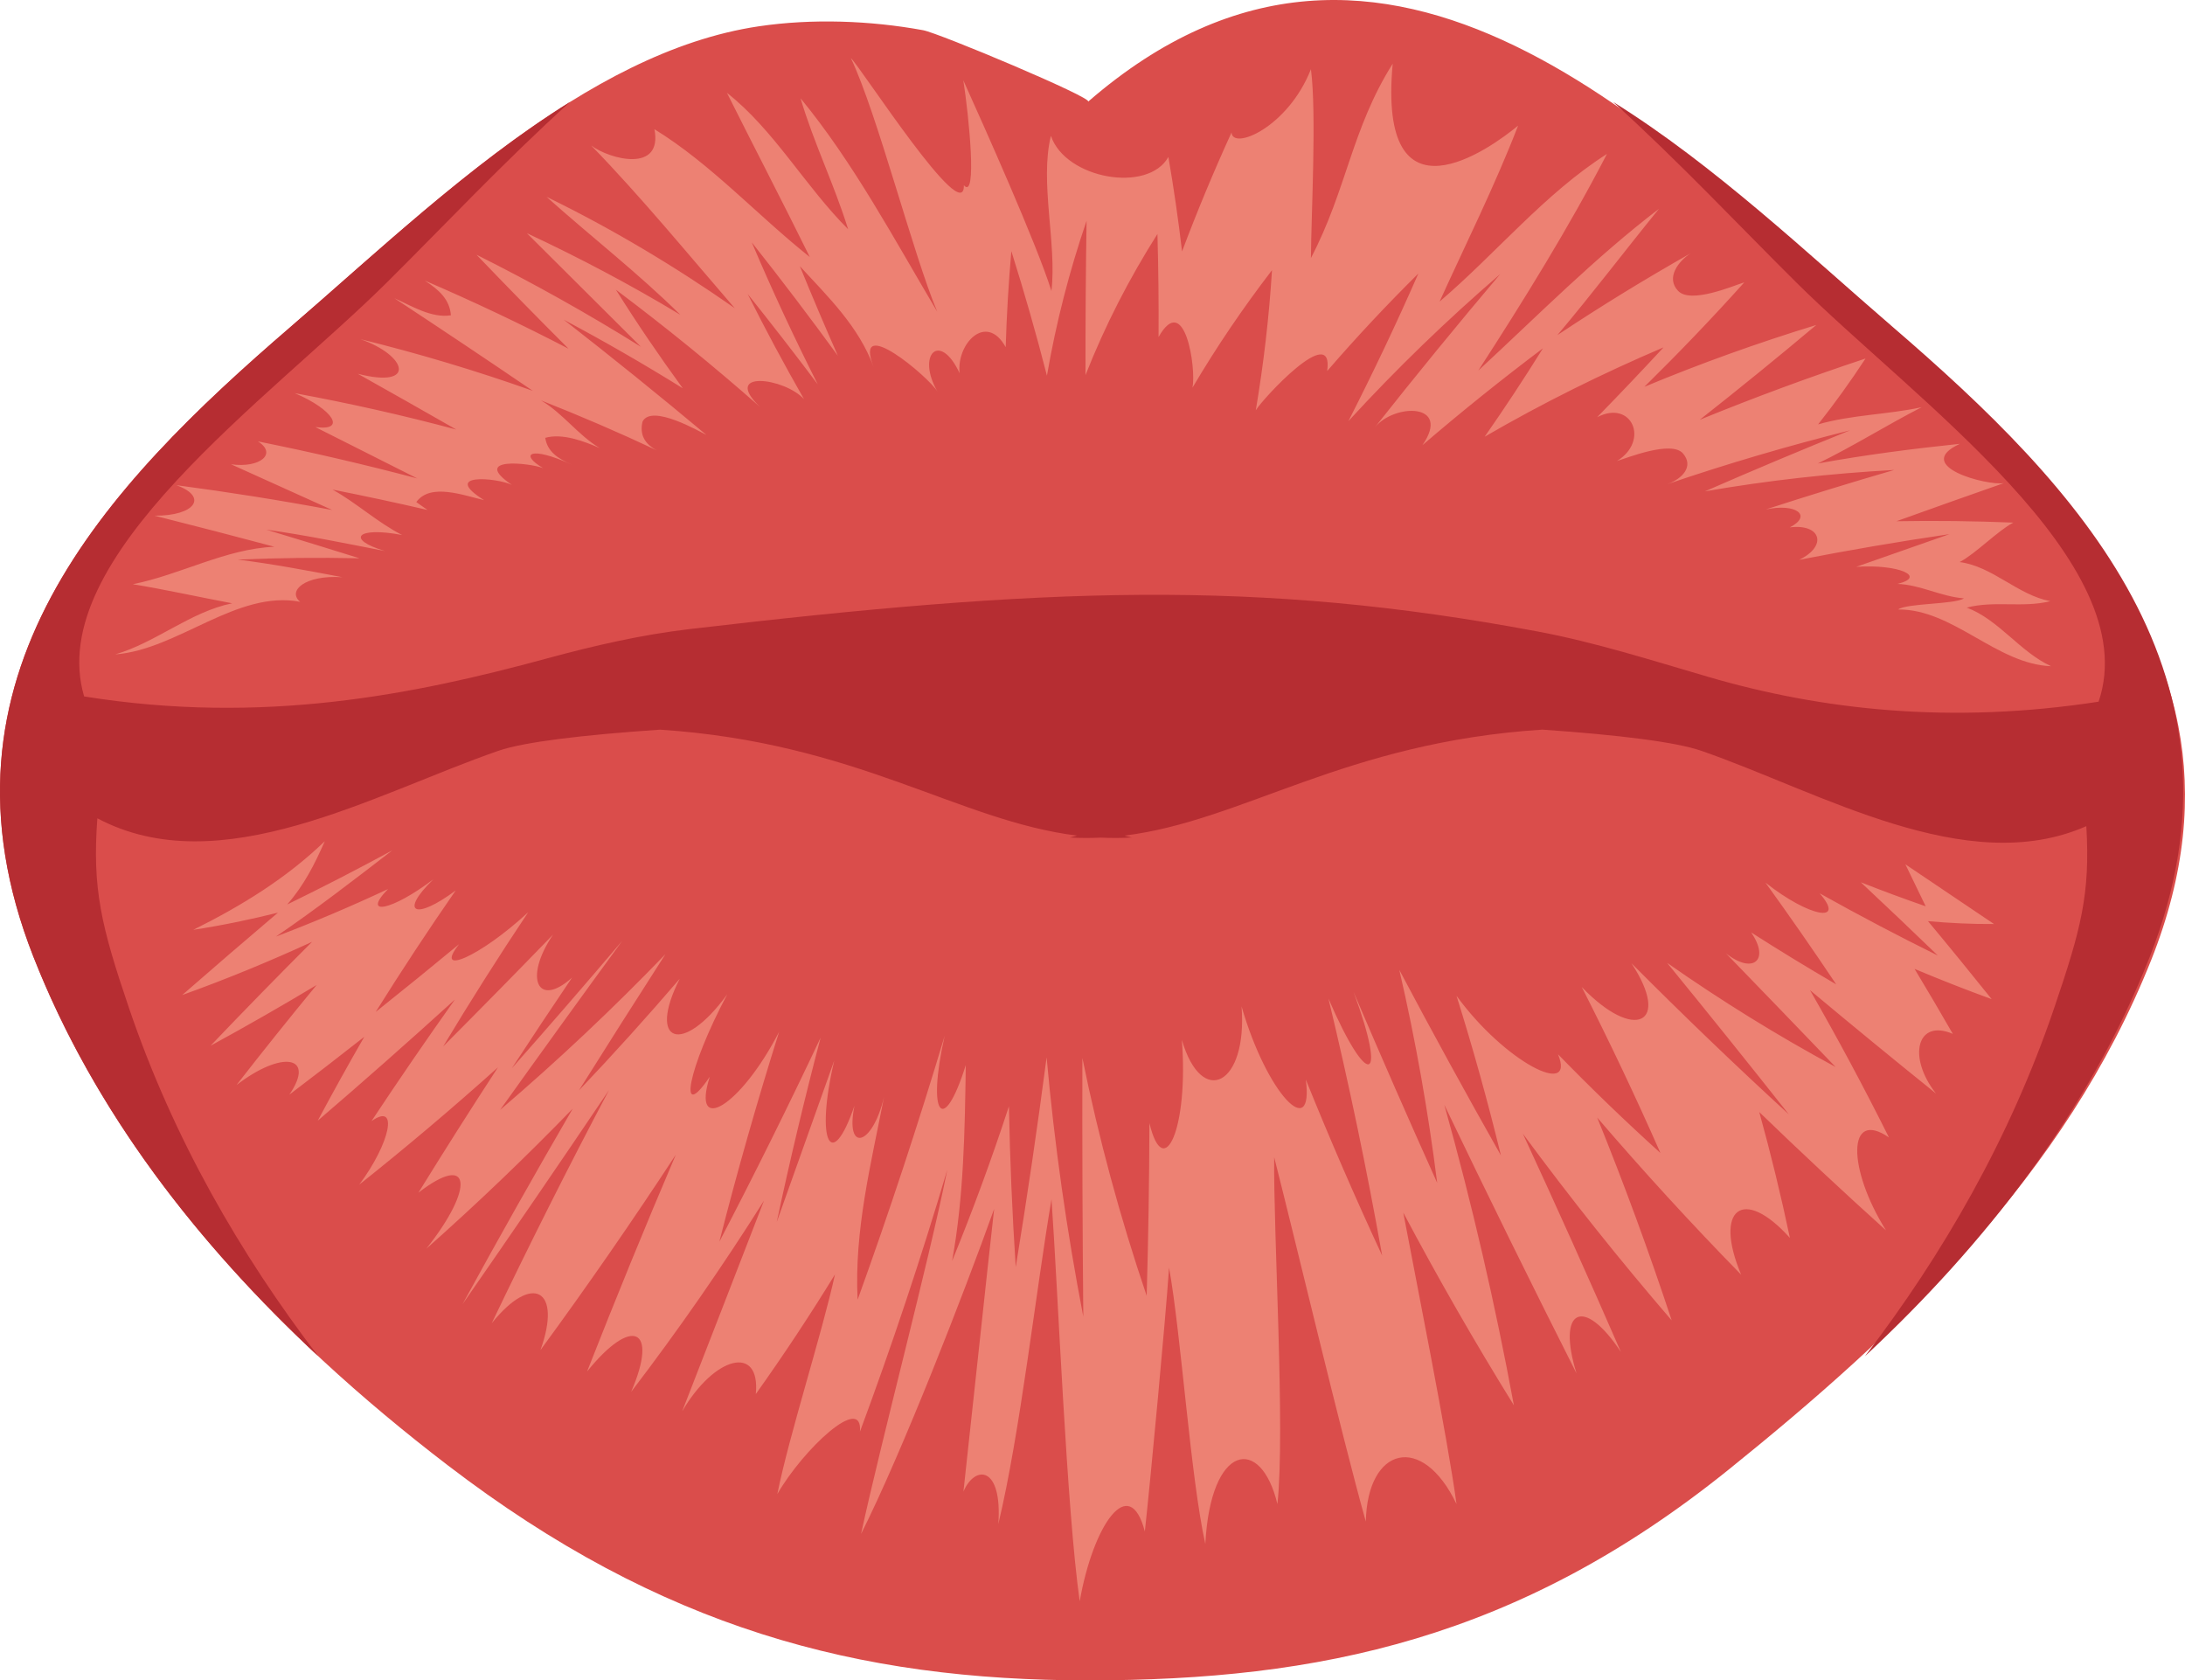 <?xml version="1.0" encoding="utf-8"?>
<!-- Generator: Adobe Illustrator 23.0.6, SVG Export Plug-In . SVG Version: 6.00 Build 0)  -->
<svg version="1.1" id="Capa_1" xmlns="http://www.w3.org/2000/svg" xmlns:xlink="http://www.w3.org/1999/xlink" x="0px" y="0px"
	 viewBox="0 0 548.5 421.78" style="enable-background:new 0 0 548.5 421.78;" xml:space="preserve">
<style type="text/css">
	.st0{fill:#674234;}
	.st1{fill:#563930;}
	.st2{fill-rule:evenodd;clip-rule:evenodd;fill:#674234;}
	.st3{fill:#FFFFFF;}
	.st4{fill:#D68B62;}
	.st5{fill:#AC5F4A;}
	.st6{fill-rule:evenodd;clip-rule:evenodd;fill:#FFFFFF;}
	.st7{fill:#DF6958;}
	.st8{fill:#37333D;}
	.st9{fill:#CD3D3C;}
	.st10{fill-rule:evenodd;clip-rule:evenodd;fill:#DA4D4B;}
	.st11{fill-rule:evenodd;clip-rule:evenodd;fill:#ED625F;}
	.st12{fill:#DA4D4B;}
	.st13{fill-rule:evenodd;clip-rule:evenodd;fill:#CD3D3C;}
	.st14{fill-rule:evenodd;clip-rule:evenodd;fill:#ED8173;}
	.st15{fill-rule:evenodd;clip-rule:evenodd;fill:#37333D;}
	.st16{fill:#ED625F;}
	.st17{fill:#ED8173;}
	.st18{fill:#B62D32;}
	.st19{fill-rule:evenodd;clip-rule:evenodd;fill:#B62D32;}
	.st20{fill:#CE5D51;}
	.st21{fill:#B73535;}
	.st22{fill:#D69062;}
</style>
<g>
	<path class="st12" d="M546.84,182.3c-7.85-40.72-42.28-71.69-75.68-101.07C418.11,34.56,347.98-39.4,273.16,25.51
		c1.18-0.98-37.38-17.18-41.44-17.93c-13.28-2.43-27.87-2.96-41.23-0.98c-43.69,6.46-83.89,46.48-117.38,75.31
		C26.26,122.25-19.18,169.9,8.35,240.06C29.1,292.93,69.54,335,112.42,367.81c53.42,40.88,102.95,53.98,160.78,53.97
		c57.84-0.01,107.89-10.35,160.7-52.87c42.87-34.52,84.58-73.83,106.1-127.9C548.67,219.19,550.22,199.84,546.84,182.3z"/>
	<path class="st17" d="M483.98,231.21c5.54,0.5,11,0.76,16.57,0.72c-7.41-4.99-14.83-9.99-22.24-14.98
		c1.69,3.52,3.39,7.03,5.1,10.54c-5.48-1.9-10.9-3.91-16.29-6.03c6.5,6.08,12.94,12.21,19.33,18.38
		c-10.06-4.96-19.93-10.17-29.67-15.62c6.68,7.67-2.56,6.03-13.59-2.67c6.08,8.42,12,16.93,17.75,25.53
		c-7.22-4.21-14.33-8.55-21.35-13.04c4.82,6.99,0.42,10.62-6.32,5.25c9.2,9.49,18.37,19,27.52,28.53
		c-14.71-7.94-28.76-16.67-42.3-26.14c10.3,12.6,20.48,25.28,30.56,38.03c-13.5-12.37-26.66-25.02-39.51-37.93
		c10.04,15.19,0.79,19.81-12.48,5.96c6.99,13.74,13.57,27.63,19.76,41.67c-8.87-8.02-17.43-16.27-25.71-24.78
		c4.56,11.12-13.43,1.89-25.48-14.68c4.16,13.26,7.87,26.62,11.15,40.08c-8.73-15.43-17.23-30.95-25.51-46.58
		c4.09,17.69,7.24,35.5,9.51,53.46c-7.16-15.9-14.15-31.86-20.98-47.89c8.59,23.2,3.57,24.58-6.32,1.62
		c5.15,21.39,9.64,42.89,13.48,64.51c-6.78-14.59-13.16-29.31-19.16-44.17c2.05,15.75-9.76,3.7-16.13-18.36
		c1.52,19.73-9.99,25.56-14.99,8.39c1.73,21.99-4.51,36.05-8.14,20.89c-0.04,14.45-0.27,28.9-0.69,43.35
		c-6.66-19.63-12.05-39.51-16.14-59.7c-0.05,21.64,0.03,43.28,0.23,64.92c-4.17-21.57-7.24-43.25-9.21-65.06
		c-2.3,17.57-4.88,35.11-7.75,52.62c-0.88-13.44-1.45-26.88-1.71-40.34c-4.28,13.08-9.02,26.01-14.26,38.81
		c2.95-16.28,3.19-32.7,3.43-49.16c-5.61,17.93-9.86,12.81-5.3-7.34c-6.66,22.24-13.94,44.32-21.85,66.23
		c-0.89-17.26,3.35-34.05,6.64-50.94c-2.93,12.53-9.86,14.1-7.43,2.24c-5.77,16.92-9.93,9.22-5.07-11.35
		c-4.81,13.52-9.63,27.03-14.44,40.54c3.3-15.5,6.97-30.92,11.01-46.27c-8.12,17.22-16.59,34.29-25.42,51.22
		c4.5-17.68,9.5-35.23,15-52.68c-9.7,18.84-22.1,26.11-17.41,11.28c-8.12,12-5.56-1.98,4.38-20.68
		c-11.23,15.42-20.14,12.29-11.92-3.91c-8.18,9.53-16.6,18.87-25.3,28.02c7.17-11.43,14.41-22.83,21.71-34.19
		c-13.14,13.62-26.94,26.65-41.49,39.07c10.13-14.18,20.34-28.32,30.63-42.4c-9.12,10.73-18.34,21.39-27.69,31.95
		c4.97-7.62,10.01-15.2,15.11-22.75c-8.6,7.75-12.22,0.23-4.77-10.79c-9.11,9.41-18.31,18.77-27.58,28.06
		c6.83-11.37,13.94-22.59,21.34-33.67c-12.05,11.16-23.89,16.28-17.34,8.01c-6.92,5.73-13.9,11.4-20.94,17.01
		c6.44-10.3,13.13-20.46,20.08-30.49c-10.28,7.66-14.22,5.57-5.6-2.81c-10.41,7.92-18.16,9.42-11.39,2.46
		c-9.21,4.31-18.56,8.29-28.13,11.92c10.06-6.87,19.63-14.24,29.2-21.63c-8.68,4.71-17.46,9.24-26.37,13.58
		c4.26-4.88,6.9-10.15,9.43-15.88c-9.6,9.25-20.74,16.14-33.01,22.24c7.19-1.1,14.22-2.56,21.25-4.31
		c-8.06,6.84-16.07,13.73-24.03,20.68c11.11-3.99,21.93-8.46,32.59-13.35c-8.6,8.6-17.09,17.29-25.47,26.07
		c9-4.9,17.86-9.98,26.62-15.24c-6.84,8.29-13.54,16.66-20.12,25.12c11.42-8.79,19.98-7.41,13.28,2.4
		c6.32-4.79,12.58-9.62,18.8-14.51c-4.01,6.97-7.9,13.98-11.68,21.05c11.64-9.98,23.1-20.12,34.42-30.4
		c-7.16,10.07-14.13,20.24-20.93,30.51c6.93-4.9,4.68,5.54-3.06,15.93c11.94-9.49,23.53-19.31,34.81-29.43
		c-6.8,10.42-13.45,20.91-19.97,31.46c13.27-10.26,14.19-1.32,2,14.05c12.75-11.3,24.97-23.01,36.74-35.14
		c-9.45,16.26-18.67,32.63-27.67,49.09c12.39-17.84,24.64-35.75,36.77-53.74c-10.23,19.34-20.03,38.85-29.44,58.52
		c10.21-12.74,17.74-8.54,12.24,6.72c11.79-16.09,23.11-32.43,33.98-49.04c-7.71,18.05-15.12,36.2-22.28,54.43
		c11.27-14.01,18.02-10.97,11.06,5.11c11.9-15.57,23-31.57,33.35-48c-6.83,17.64-13.67,35.27-20.54,52.89
		c8.05-13.85,19.7-16.94,18.49-4.35c6.99-9.81,13.61-19.81,19.87-30.02c-3.25,14.9-11.47,40.2-14.47,55.13
		c6.49-11.27,21.52-25.34,20.74-15.66c8.06-21.72,15.36-43.64,21.93-65.76c-4.89,24.28-16.4,67.21-21.65,91.43
		c10.32-20.51,25.75-60.16,33.41-81.58c-1.62,14.29-6.12,56.65-7.71,70.94c2.91-6.77,9.8-6.49,8.76,8.14
		c5.48-22.79,9.42-58.46,13.35-81.51c1.64,23.3,3.79,77.75,7.08,100.91c3.38-19.22,12.48-32.41,16.35-17.52
		c1.44-13.18,5.18-53.01,6.08-66.23c3.05,16.97,5.36,52.49,9.1,69.36c1.31-25.23,13.94-27.37,18.1-10.01
		c2-18.28-1.05-68.7-0.81-87.06c5.53,21.72,16.93,69.84,23,91.44c0.4-18.77,14.18-22.38,22.77-4.38
		c-2.21-16.53-10.28-56.76-13.37-73.17c8.69,16.39,17.94,32.51,27.77,48.37c-4.68-25.35-10.49-50.49-17.46-75.41
		c10.82,22.57,21.89,45.04,33.19,67.42c-5.03-16.19,1.77-19.55,11.13-5.4c-7.99-18.34-16.19-36.6-24.61-54.78
		c11.81,16.03,24.26,31.65,37.36,46.86c-5.66-17.14-11.88-34.1-18.69-50.9c11.58,13.49,23.61,26.64,36.13,39.43
		c-6.95-16.54,0.47-22.34,12.24-9.23c-2.23-10.6-4.79-21.12-7.69-31.59c10.41,10.06,21.01,19.96,31.81,29.69
		c-9.69-15.48-9.8-30.57,0.74-23.32c-6.23-12.49-12.83-24.81-19.82-36.97c10.45,8.74,21,17.39,31.63,25.95
		c-7.25-9.24-4.75-18.85,4.23-14.97c-3.14-5.47-6.34-10.9-9.6-16.31c6.39,2.68,12.82,5.21,19.35,7.59
		C494.71,244.24,489.39,237.7,483.98,231.21z"/>
	<path class="st17" d="M514.87,167.22c-7.82-3.6-13.08-11.66-21.16-14.71c6.96-1.82,14.01,0.13,20.98-1.61
		c-8.24-1.57-14.4-8.7-22.75-9.82c4.11-2.19,9.38-7.72,13.45-9.9c-9.78-0.4-19.53-0.52-29.32-0.35c8.98-3.23,17.97-6.42,26.97-9.57
		c-4.02,0.73-23.26-4.24-11.05-9.86c-11.94,1.25-23.83,2.78-35.67,4.94c8.89-4.31,17.28-9.63,26.08-14.13
		c-8.63,1.88-17.46,1.86-26,4.31c4.19-5.31,8.17-10.83,11.9-16.53c-14.04,4.66-27.88,9.76-41.62,15.38
		c9.87-7.77,19.62-15.69,29.26-23.8c-14.63,4.48-28.96,9.61-43.15,15.52c8.6-8.47,16.98-17.19,25.08-26.22
		c-2.79,0.86-13.44,5.48-16.62,2.14c-3.11-3.26,0.01-7.4,3.16-9.44c-11.39,6.44-22.51,13.26-33.46,20.54
		c8.73-10.34,16.94-21.18,25.49-31.69c-16.05,12.25-30.43,26.81-45.34,40.59c11.37-17.59,22.59-35.63,32.29-54.37
		c-15.63,9.95-27.86,24.99-42.01,37.06c6.65-14.64,13.89-29.11,19.71-44.17c-6.96,5.77-35.33,26.27-31.48-15.55
		c-10.31,16.35-11.54,31.64-20.53,48.79c0.08-11.16,1.45-36.35,0-47.4c-5.78,14.69-19.7,20.42-19.93,15.88
		c-4.48,9.82-8.61,19.72-12.42,29.86c-0.93-7.97-2.07-15.82-3.43-23.71c-5.15,9.19-25.84,5.49-29.49-5.3
		c-2.87,11.61,1.52,27.01,0.13,38.94c-3.79-12.07-16.95-41.4-22.12-52.88c1.37,8.7,3.56,30.27,0.14,26.34
		c0.19,10.94-25.86-29.62-28.37-31.92c6.65,13.98,15.65,49.34,21.68,63.65c-10.8-18.19-20.98-37.36-34.31-53.56
		c3.31,11.22,8.49,21.69,11.94,32.86c-10.73-10.69-18.54-24.88-30.42-34.23c6.89,13.76,13.99,27.4,20.8,41.21
		c-13.12-10.42-24.78-23.35-39-32.08c2.13,11.02-11.13,7.62-15.85,4.11c12.59,12.97,24.13,27.07,36,40.8
		c-15.07-10.53-30.89-19.98-47.24-27.94c11.13,9.96,22.91,19.07,33.59,29.61c-12.56-7.57-25.33-14.32-38.52-20.48
		c9.56,9.5,19.11,19.01,28.65,28.53c-13.46-8.41-27.18-16.06-41.29-23.12c7.62,7.96,15.32,15.82,23.1,23.59
		c-11.87-6.16-23.86-11.84-36.09-17.1c3.55,2.29,6.26,4.72,6.56,8.71c-4.85,0.79-9.95-2.4-14.19-4.29
		c11.63,7.66,23.22,15.4,34.75,23.25c-14.26-5.07-28.64-9.36-43.27-12.97c11.8,4.13,14.13,12.5-0.66,8.69
		c8.26,4.63,16.5,9.3,24.72,14c-13.44-3.6-26.91-6.62-40.55-9.13c9.6,4.04,13.15,9.61,5.16,8.5c8.53,4.3,17.06,8.6,25.6,12.9
		c-13.27-3.51-26.58-6.6-40.01-9.3c4.92,3.08,0.58,6.76-6.74,5.75c8.46,3.84,16.92,7.66,25.39,11.47
		c-13.01-2.43-26.04-4.5-39.14-6.23c8.12,2.92,4.69,7.74-5.46,7.66c10.04,2.53,20.07,5.12,30.09,7.8
		c-12.22,0.5-23.59,7.02-35.54,9.4c8.35,1.38,16.62,3.23,24.94,4.79c-10.48,2.13-19.11,9.84-29.34,12.82
		c15.62-1.14,30.58-16.25,46.41-13.19c-3.29-2.69,1.13-6.81,10.61-6.18c-8.76-1.66-17.45-3.32-26.29-4.42
		c10.21-0.44,20.36-0.55,30.57-0.33c-7.78-2.43-15.57-4.82-23.38-7.18c9.99,1.39,19.87,3.44,29.78,5.36
		c-9.85-2.92-7.2-6.21,4.3-4.02c-6.2-3.17-11.38-8.01-17.46-11.4c7.97,1.58,15.91,3.28,23.83,5.11c-0.94-0.65-1.87-1.31-2.81-1.97
		c3.55-4.93,12.01-1.62,17.01-0.5c-11-6.88,3.21-5.63,6.97-3.83c-10.42-7.08,4.36-5.55,7.85-4.2c-6.03-3.55-3.3-5.69,7.19-0.88
		c-3.44-1.5-6.12-3.24-6.65-6.72c4.29-1.23,9.85,0.89,13.68,2.58c-5.49-3.3-9.23-8.73-14.75-11.98c9.84,3.87,19.5,8.03,29.1,12.55
		c-3.15-1.63-4.36-4.04-3.61-7.22c2.26-4.55,14.53,2.62,16.03,3.33c-11.78-9.86-23.71-19.49-35.8-28.91
		c10.14,5.4,20.07,11.11,29.87,17.21c-5.85-8.03-11.47-16.26-16.77-24.73c12.39,9.3,24.4,19.04,36.1,29.36
		c-9.62-9.3,6.21-7.29,11.11-1.9c-4.94-8.65-9.67-17.45-14.14-26.4c5.97,7.46,11.83,15.02,17.59,22.68
		c-5.9-11.69-11.42-23.53-16.56-35.63c7.39,9.33,14.58,18.8,21.61,28.46c-3.28-7.45-6.46-14.93-9.54-22.48
		c7.01,7.62,14.77,15.07,18.53,25.33c-5.35-13.7,13.91,2.54,16,6.13c-5.3-9.23,0.57-15.29,5.57-4.61
		c-0.83-7.42,6.72-15.33,11.57-6.53c0.24-8.08,0.71-16.05,1.42-24.1c3.26,10.34,6.23,20.72,8.93,31.25
		c2.32-13.38,5.59-26.1,9.95-38.87c-0.2,12.91-0.29,25.82-0.27,38.73c4.98-12.61,10.92-24.11,18.06-35.42
		c0.24,8.63,0.33,17.23,0.28,25.87c6.58-11.65,9.49,7.79,8.52,12.7c6.12-10.37,12.7-20.03,19.96-29.49
		c-0.75,11.88-2.1,23.46-4.07,35.17c1.56-2.68,19.72-22.47,17.92-9.85c7.35-8.51,14.94-16.61,22.89-24.47
		c-5.5,12.56-11.36,24.87-17.56,37.04c12.07-13.16,24.71-25.36,38.1-36.9c-10.68,12.62-21.16,25.42-31.44,38.44
		c4.93-6.03,19.27-6.16,11.93,4.49c9.86-8.46,19.92-16.53,30.24-24.3c-4.7,7.56-9.55,14.91-14.62,22.18
		c14.6-8.47,29.49-15.85,44.9-22.42c-5.49,5.93-11.04,11.76-16.67,17.53c8.72-4.54,13.23,5.93,4.98,10.99
		c2.6-0.77,13.69-5.27,16.58-1.88c2.75,3.23-0.13,6.31-3.91,7.68c15.14-5.16,30.39-9.63,45.85-13.5
		c-12.22,4.93-24.36,10.04-36.45,15.32c15.79-2.74,31.55-4.49,47.52-5.37c-10.8,3.14-21.55,6.45-32.26,9.92
		c7.63-1.64,11.83,1.53,6.04,4.5c7.81-1,9.58,4.65,2.35,8.14c12.54-2.45,25.11-4.59,37.74-6.45c-7.8,2.72-15.6,5.46-23.39,8.2
		c10.71-0.7,17.77,2.5,10.31,4.29c5.81,0.21,10.81,3.15,16.7,3.63c-2.23,1.53-14.34,1.19-16.51,2.79
		C490.24,152.84,501.22,166.72,514.87,167.22z"/>
	<path class="st18" d="M474.95,81.91c-20.97-18.06-44.58-40.5-70.03-56.34c16.35,14.79,31.75,31.18,45.94,45.27
		c29.8,29.58,87.8,70.32,75.95,105.29c-37.07,5.71-69.43,2.1-97.91-6.21c-14.37-4.2-28.61-8.74-42.99-11.43
		c-70.64-13.24-123.59-11.04-212.85-0.58c-12.01,1.41-23.87,4.13-35.82,7.38c-33.35,9.07-71.17,16.73-116.12,9.52
		c-10.26-34.86,46.6-74.72,76.06-103.97c14.19-14.09,29.59-30.48,45.94-45.27c-25.44,15.84-49.05,38.28-70.02,56.34
		C26.26,122.25-19.18,169.9,8.35,240.06c15.37,39.17,41.56,72.41,71.53,100.35c-19.67-25.72-36.37-54.71-47.45-87.25
		c-7.05-20.71-9.3-30.16-7.99-47.76c30.87,16.37,69.41-6.12,100.69-16.95c6.35-2.2,20.97-3.97,40.57-5.3
		c49.48,3.24,74.86,22.9,104.66,26.59c-0.6,0.16-1.2,0.33-1.81,0.48c2.64,0.15,5.23,0.15,7.77,0.03c2.54,0.12,5.13,0.12,7.77-0.03
		c-0.61-0.15-1.2-0.32-1.81-0.48c29.85-3.69,55.26-23.41,104.89-26.6c19.17,1.33,33.53,3.1,39.93,5.32
		c29.91,10.37,66.48,32.19,96.63,18.91c1.01,17.05-1.33,25.86-8.12,45.8c-11.08,32.54-27.77,61.54-47.45,87.25
		c29.97-27.94,56.16-61.18,71.53-100.35C567.23,169.9,521.79,122.25,474.95,81.91z"/>
</g>
</svg>
